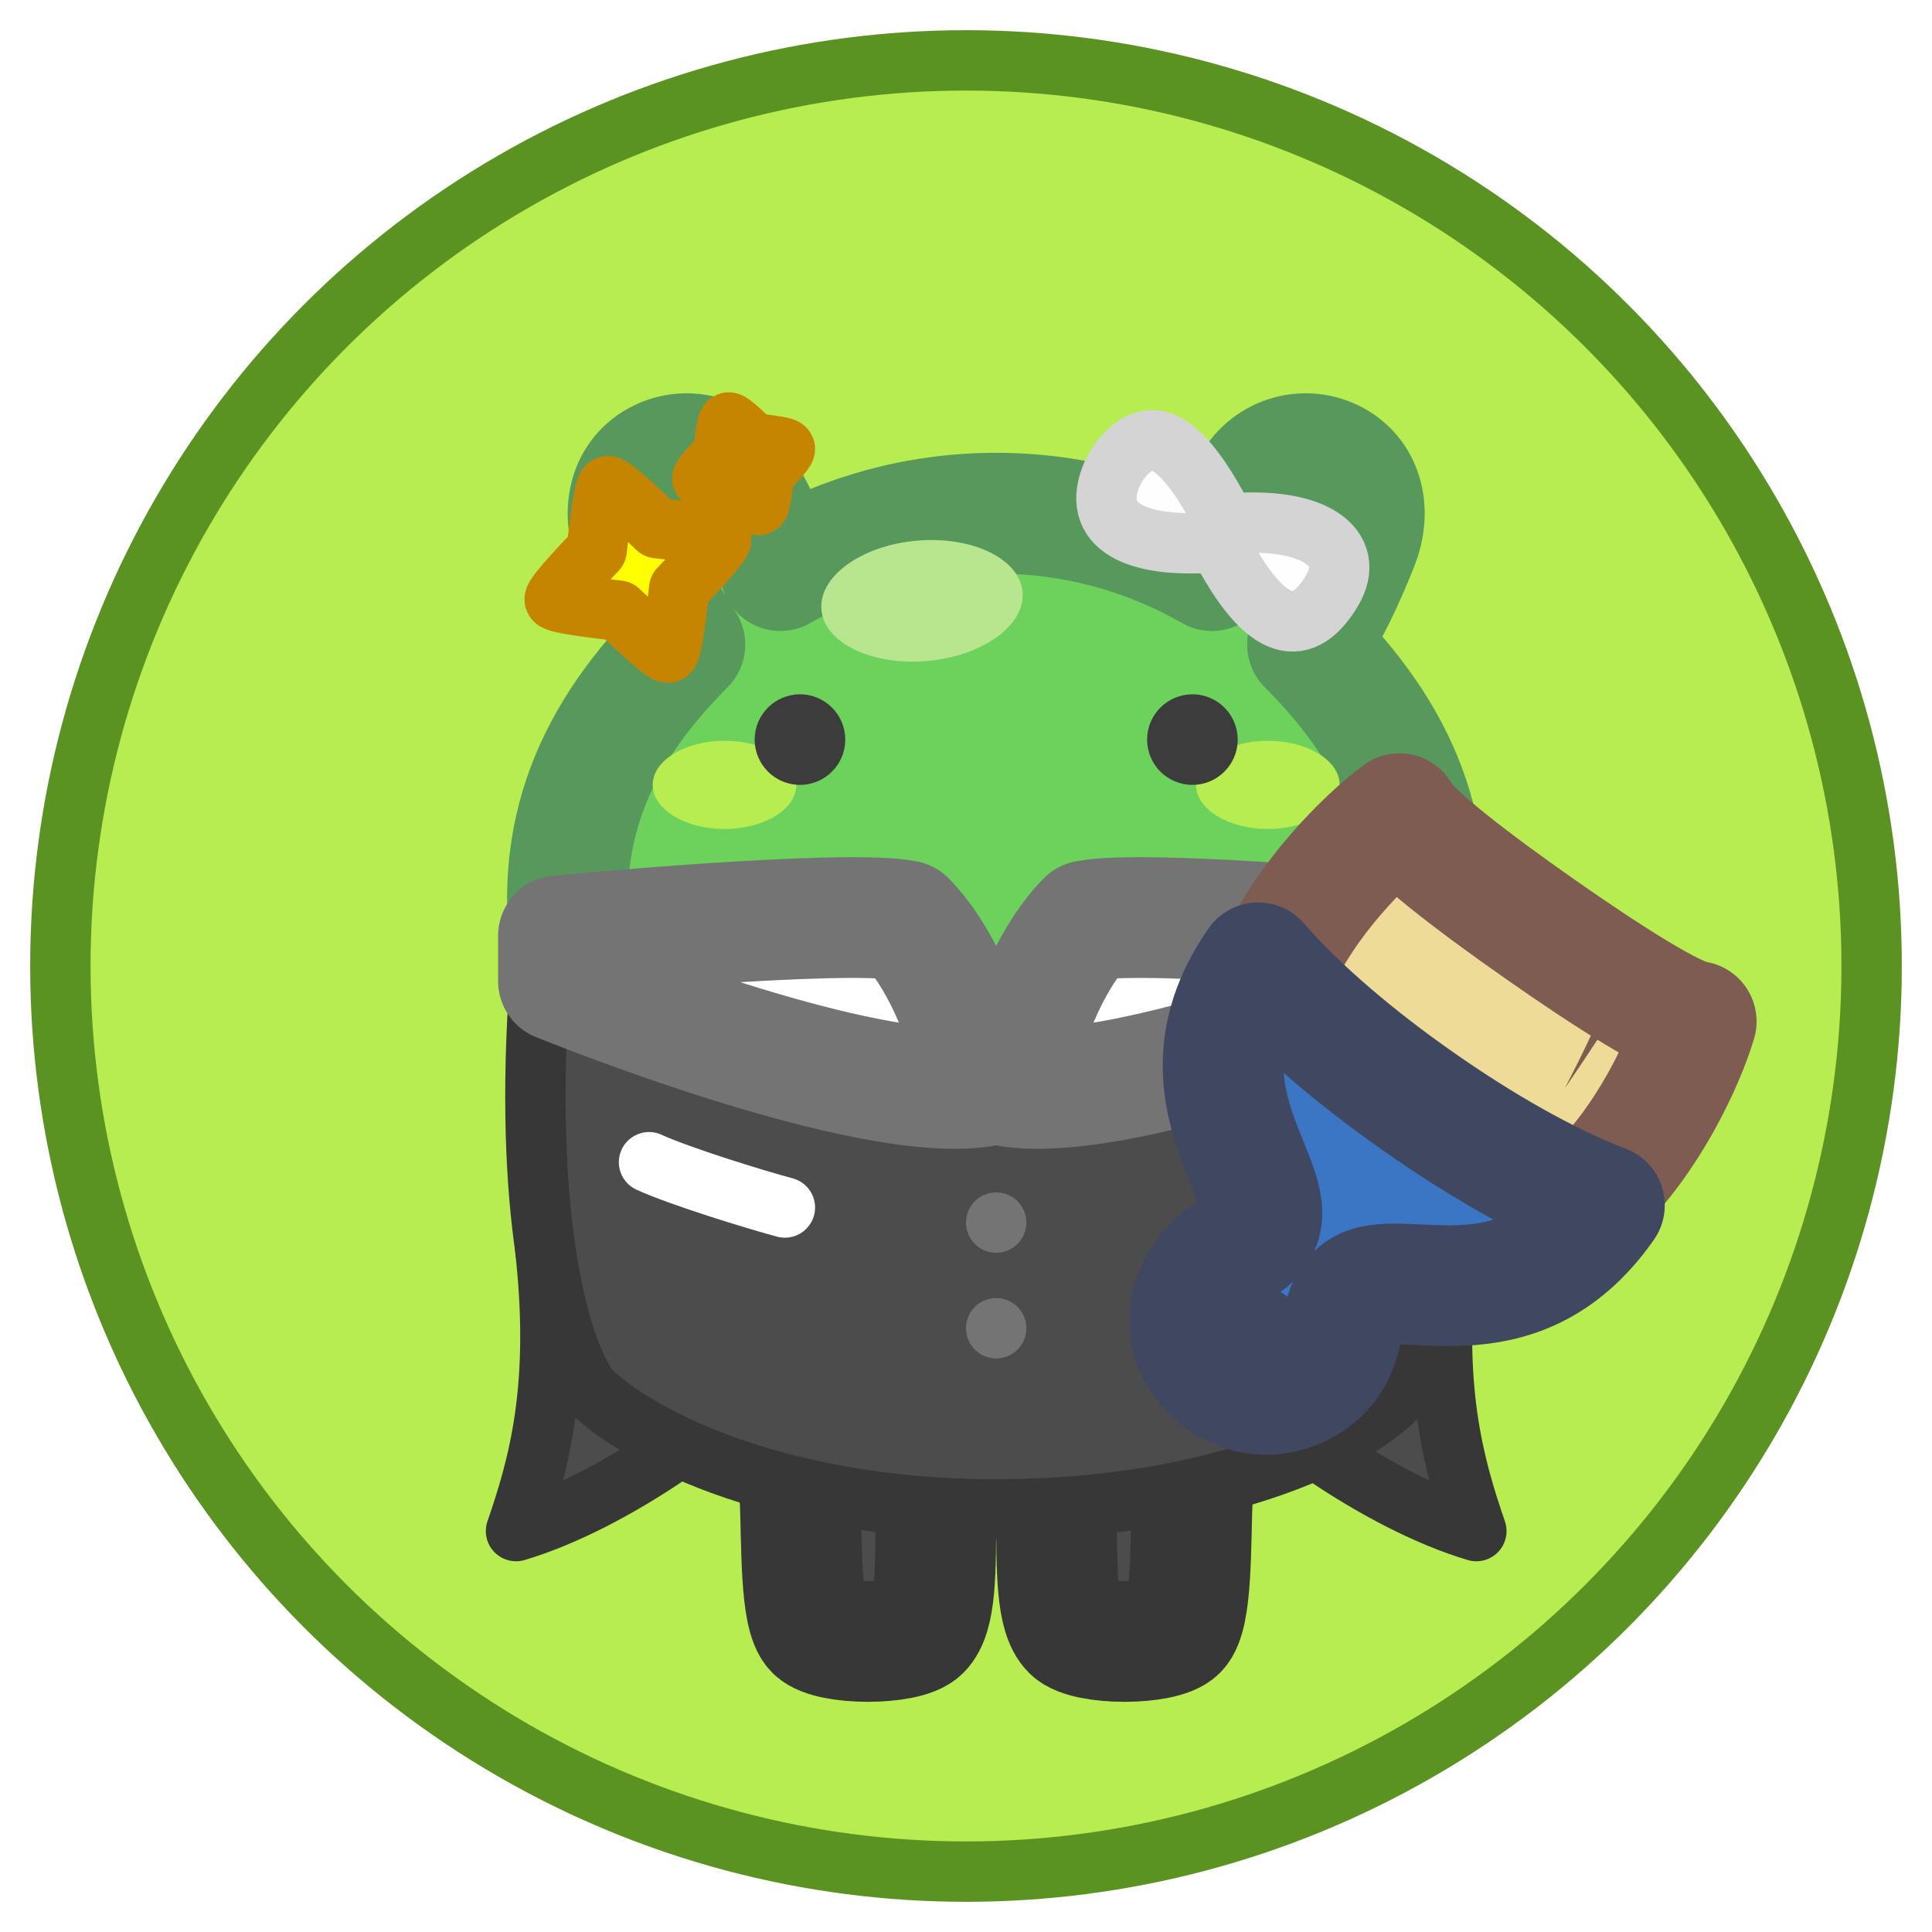 <?xml version="1.0" encoding="UTF-8" standalone="no"?>
<!-- Created with Inkscape (http://www.inkscape.org/) -->

<svg
   enable-background="new"
   inkscape:export-ydpi="384"
   inkscape:export-xdpi="384"
   inkscape:export-filename="..\app\src\main\res\drawable-nodpi\sd_maid_se.png"
   sodipodi:docname="sd_maid_se.svg"
   inkscape:version="1.3 (0e150ed6c4, 2023-07-21)"
   id="svg8"
   version="1.1"
   viewBox="0 0 128 128"
   height="128"
   width="128"
   xml:space="preserve"
   xmlns:inkscape="http://www.inkscape.org/namespaces/inkscape"
   xmlns:sodipodi="http://sodipodi.sourceforge.net/DTD/sodipodi-0.dtd"
   xmlns:xlink="http://www.w3.org/1999/xlink"
   xmlns="http://www.w3.org/2000/svg"
   xmlns:svg="http://www.w3.org/2000/svg"
   xmlns:rdf="http://www.w3.org/1999/02/22-rdf-syntax-ns#"
   xmlns:cc="http://creativecommons.org/ns#"
   xmlns:dc="http://purl.org/dc/elements/1.1/"><sodipodi:namedview
     id="base"
     pagecolor="#ffffff"
     bordercolor="#666666"
     borderopacity="1.0"
     inkscape:pageopacity="0.0"
     inkscape:pageshadow="2"
     inkscape:zoom="4"
     inkscape:cx="51"
     inkscape:cy="78.5"
     inkscape:document-units="px"
     inkscape:current-layer="g4451"
     showgrid="true"
     units="px"
     inkscape:pagecheckerboard="true"
     borderlayer="true"
     gridtolerance="10"
     inkscape:snap-smooth-nodes="true"
     inkscape:snap-text-baseline="true"
     inkscape:snap-page="true"
     showguides="true"
     inkscape:guide-bbox="true"
     inkscape:snap-object-midpoints="true"
     inkscape:snap-center="true"
     inkscape:snap-global="true"
     inkscape:lockguides="false"
     inkscape:snap-bbox="true"
     inkscape:bbox-nodes="true"
     inkscape:showpageshadow="0"
     inkscape:deskcolor="#d1d1d1"
     inkscape:window-width="1858"
     inkscape:window-height="1057"
     inkscape:window-x="54"
     inkscape:window-y="-8"
     inkscape:window-maximized="1"><inkscape:grid
       enabled="false"
       empspacing="4"
       id="grid4131"
       type="xygrid"
       spacingx="8"
       spacingy="8"
       originx="0"
       originy="0"
       units="px"
       visible="true" /><inkscape:grid
       empspacing="4"
       id="grid4167"
       type="xygrid"
       originx="0"
       originy="0"
       spacingy="1"
       spacingx="1"
       units="px"
       visible="true" /></sodipodi:namedview><defs
     id="defs2"><clipPath
       clipPathUnits="userSpaceOnUse"
       id="clipPath3287-3"><circle
         r="60"
         cy="64"
         cx="64"
         id="circle3289-8"
         style="display:inline;opacity:1;vector-effect:none;fill:none;fill-opacity:1;fill-rule:nonzero;stroke:#373737;stroke-width:4;stroke-linecap:butt;stroke-linejoin:round;stroke-miterlimit:4;stroke-dasharray:none;stroke-dashoffset:0;stroke-opacity:1;paint-order:fill markers stroke" /></clipPath><filter
       id="filter265-30"
       inkscape:label="Drop Shadow red"
       style="color-interpolation-filters:sRGB"
       x="-0.026"
       y="-0.051"
       width="1.102"
       height="1.152"><feFlood
         id="feFlood264-475"
         result="flood"
         flood-color="rgb(91,147,35)"
         flood-opacity="0.498" /><feComposite
         id="feComposite264-99"
         result="composite1"
         operator="in"
         in2="SourceGraphic"
         in="flood" /><feOffset
         id="feOffset264-5"
         result="offset"
         dy="4"
         dx="2" /><feComposite
         id="feComposite265-6"
         result="composite2"
         operator="over"
         in2="offset"
         in="SourceGraphic" /></filter><clipPath
       clipPathUnits="userSpaceOnUse"
       id="clipPath19"><circle
         r="60"
         cy="64"
         cx="64"
         id="circle20"
         style="display:inline;opacity:1;vector-effect:none;fill:none;fill-opacity:1;fill-rule:nonzero;stroke:#373737;stroke-width:4;stroke-linecap:butt;stroke-linejoin:round;stroke-miterlimit:4;stroke-dasharray:none;stroke-dashoffset:0;stroke-opacity:1;paint-order:fill markers stroke" /></clipPath></defs><style
     id="style2296">.B{fill:#fc9abf}.C{fill:#ffc7df}.D{fill:#ed84cb}.E{fill-opacity:1}.F{stroke:none}</style><g
     inkscape:groupmode="layer"
     id="g4451"
     inkscape:label="ftp"
     style="display:inline"><circle
       style="display:inline;opacity:1;vector-effect:none;fill:#b7ed50;fill-opacity:1;fill-rule:nonzero;stroke:#5b9323;stroke-width:4;stroke-linecap:butt;stroke-linejoin:round;stroke-miterlimit:4;stroke-dasharray:none;stroke-dashoffset:0;stroke-opacity:1;paint-order:fill markers stroke"
       id="circle4436"
       cx="64"
       cy="64"
       r="60" /><g
       id="g34"
       transform="translate(0,-3)"
       style="filter:url(#filter265-30)"><path
         id="path15"
         style="fill:#6cd25c;stroke:#57985d;stroke-width:8;stroke-linecap:round;stroke-linejoin:round;paint-order:stroke fill markers"
         d="m 43.453,29.057 c -0.645,0.006 -1.297,0.169 -1.9,0.504 C 39.622,30.634 39.185,32.947 40,35 c 0.924,2.326 1.979,4.63 3.373,6.709 C 37.455,47.627 34.448,54.199 36,63 l 28,6 28,-6 C 93.552,54.199 90.545,47.627 84.627,41.709 86.021,39.63 87.076,37.326 88,35 c 0.815,-2.053 0.378,-4.366 -1.553,-5.439 -1.931,-1.073 -4.365,-0.377 -5.439,1.553 -1.022,1.835 -2.038,3.699 -2.711,5.689 C 74.083,34.388 69.205,33 64,33 c -5.205,0 -10.083,1.388 -14.297,3.803 -0.673,-1.99 -1.689,-3.854 -2.711,-5.689 -0.739,-1.327 -2.12,-2.07 -3.539,-2.057 z" /><g
         id="g18"
         inkscape:transform-center-x="15.5"
         inkscape:transform-center-y="-3"
         transform="translate(0,5)"><ellipse
           style="fill:#b7ed50;fill-opacity:1;stroke:none;stroke-width:8;stroke-linecap:round;stroke-linejoin:round;stroke-dasharray:none;stroke-opacity:1;paint-order:stroke fill markers"
           id="path18"
           cx="46"
           cy="46"
           rx="4.757"
           ry="2.921"
           inkscape:transform-center-x="24.45404"
           inkscape:transform-center-y="-2.9210978" /><circle
           style="fill:#3c3c3c;fill-opacity:1;stroke:none;stroke-width:8;stroke-linecap:round;stroke-linejoin:round;stroke-dasharray:none;stroke-opacity:1;paint-order:stroke fill markers"
           id="path17"
           cx="51"
           cy="43"
           r="3"
           inkscape:transform-center-x="13"
           inkscape:transform-center-y="-4" /></g><use
         x="0"
         y="0"
         xlink:href="#g18"
         inkscape:transform-center-x="-15.500001"
         inkscape:transform-center-y="-3"
         id="use18"
         transform="matrix(-1,0,0,1,128,0)" /><g
         id="g28"><path
           id="path23"
           style="fill:#4c4c4c;fill-opacity:1;stroke:#373737;stroke-width:4;stroke-linecap:round;stroke-linejoin:round;stroke-dasharray:none;stroke-opacity:1;paint-order:fill markers stroke"
           inkscape:transform-center-x="21.256945"
           inkscape:transform-center-y="4.775239"
           d="M 34.109,81.616 C 35.163,90.894 33.687,96.077 32.188,100.438 38.489,98.569 46.548,92.967 50.768,88"
           sodipodi:nodetypes="ccc" /><path
           id="path27"
           style="fill:#4c4c4c;fill-opacity:1;stroke:#373737;stroke-width:8;stroke-linecap:round;stroke-linejoin:round;stroke-dasharray:none;stroke-opacity:1;paint-order:stroke fill markers"
           d="m 51,98 c 0.144,3.284 0,8 1,9 1,1 6,1 7,0 1,-1 1,-3.819 1,-8"
           sodipodi:nodetypes="cssc" /></g><use
         x="0"
         y="0"
         xlink:href="#g28"
         id="use28"
         inkscape:transform-center-x="-16.756944"
         inkscape:transform-center-y="2.712739"
         transform="matrix(-1,0,0,1,128,0)" /><path
         style="fill:#4c4c4c;fill-opacity:1;stroke:#373737;stroke-width:4;stroke-linecap:round;stroke-linejoin:round;stroke-dasharray:none;stroke-opacity:1;paint-order:fill markers stroke"
         d="M 94.24,64 C 95.32,79 93.16,88 91,91 88.84,94 79.12,99 64,99 48.88,99 39.637,93.763 37,91 34.84,88 32.68,79 33.76,64 c 12.96,9 47.52,8.625 60.48,0 z"
         id="path21"
         sodipodi:nodetypes="ccsccc" /><path
         id="path20"
         style="fill:#ffffff;fill-opacity:1;stroke:#747474;stroke-width:8;stroke-linecap:round;stroke-linejoin:round;stroke-dasharray:none;stroke-opacity:1;paint-order:stroke fill markers"
         d="m 35,64 v -3 c 0,0 18.938,-1.812 23,-1 2,2 4,6 5,11 -7,1 -23,-5 -28,-7 z m 58,0 v -3 c 0,0 -18.938,-1.812 -23,-1 -2,2 -4,6 -5,11 7,1 23,-5 28,-7 z" /><circle
         style="fill:#747474;fill-opacity:1;stroke:none;stroke-width:8;stroke-linecap:round;stroke-linejoin:round;stroke-dasharray:none;stroke-opacity:1;paint-order:stroke fill markers"
         id="path24"
         cx="64"
         cy="80"
         r="2" /><circle
         style="fill:#747474;fill-opacity:1;stroke:none;stroke-width:8;stroke-linecap:round;stroke-linejoin:round;stroke-dasharray:none;stroke-opacity:1;paint-order:stroke fill markers"
         id="circle24"
         cx="64"
         cy="87"
         r="2" /><path
         style="fill:none;fill-opacity:1;stroke:#ffffff;stroke-width:4;stroke-linecap:round;stroke-linejoin:round;stroke-dasharray:none;stroke-opacity:1;paint-order:stroke fill markers"
         d="m 41,76 c 2.032,0.934 7.068,2.484 9,3"
         id="path25"
         sodipodi:nodetypes="cc" /><g
         id="g33"
         transform="rotate(35,128.63,-14.084)"><path
           style="fill:#eedb97;fill-opacity:1;stroke:#7e5c52;stroke-width:8;stroke-linecap:round;stroke-linejoin:round;stroke-dasharray:none;stroke-opacity:1;paint-order:stroke fill markers"
           d="m 160.923,75.462 c 0.923,-4.615 0,-10.154 -0.923,-12.923 -1.269,0.692 -6.462,0.923 -12,0.923 -5.538,0 -10.731,-0.231 -12,-0.923 -0.923,2.769 -1.846,8.308 -0.923,12.923"
           id="path31"
           sodipodi:nodetypes="ccccc" /><path
           id="path29"
           style="fill:#3a76c3;fill-opacity:1;stroke:#404861;stroke-width:8;stroke-linecap:round;stroke-linejoin:round;stroke-dasharray:none;stroke-opacity:1;paint-order:stroke fill markers"
           d="m 134,76 c 0,10 9,11 10,14 0.57,1.709 -1,2.728 -1,5 0,3 2,5 5,5 3,0 5,-2.533 5,-5 0,-2.272 -1.57,-3.291 -1,-5 1,-3 10,-3.746 10,-14 -4,1 -9,1.442 -14,1.442 -5,0 -10,-0.442 -14,-1.442 z"
           sodipodi:nodetypes="cssssscsc" /><path
           style="fill:#7e5c52;fill-opacity:1;stroke:none;stroke-width:8;stroke-linecap:round;stroke-linejoin:round;stroke-dasharray:none;stroke-opacity:1;paint-order:stroke fill markers"
           d="m 153.612,61.297 c 1.05,4.637 1.444,7.303 1.8,9.859 -0.034,-2.662 -0.085,-5.445 -0.35,-9.843"
           id="path32"
           sodipodi:nodetypes="ccc" /><circle
           style="fill:#404861;fill-opacity:1;stroke:none;stroke-width:8;stroke-linecap:round;stroke-linejoin:round;stroke-dasharray:none;stroke-opacity:1;paint-order:stroke fill markers"
           id="path33"
           cx="148"
           cy="95"
           r="2" /></g><ellipse
         style="fill:#b7e68f;fill-opacity:1;stroke:none;stroke-width:8;stroke-linecap:round;stroke-linejoin:round;stroke-dasharray:none;stroke-opacity:1;paint-order:stroke fill markers"
         id="path34"
         cx="55.439"
         cy="43.858"
         rx="6.688"
         ry="4"
         transform="rotate(-5.051)" /></g><path
       id="path1"
       style="fill:#fefefe;fill-opacity:1;stroke:#d4d4d4;stroke-width:4;stroke-linecap:round;stroke-linejoin:round;stroke-dasharray:none;stroke-opacity:1;paint-order:stroke fill markers"
       d="m 76.26,29.167 c -0.997,0.032 -2.156,1.113 -2.674,2.472 -1.33,3.492 2.186,4.714 7.113,4.266 3.277,6.424 5.731,6.28 7.547,3.23 1.684,-2.829 -1.148,-4.988 -7.008,-4.42 -1.935,-3.793 -3.541,-5.594 -4.978,-5.548 z"
       sodipodi:nodetypes="sscscs" /><path
       id="path2"
       style="fill:#ffff00;fill-opacity:1;stroke:#c68500;stroke-width:4;stroke-linecap:round;stroke-linejoin:round;stroke-opacity:1;paint-order:stroke fill markers"
       inkscape:transform-center-x="-0.02020903"
       inkscape:transform-center-y="-0.51956497"
       d="m 40.259,32.212 c 0.263,-0.096 2.416,1.959 3.282,2.779 1.185,0.136 4.142,0.465 4.238,0.728 C 47.874,35.981 45.82,38.134 45,39 c -0.136,1.185 -0.465,4.142 -0.728,4.238 -0.263,0.096 -2.416,-1.959 -3.282,-2.779 -1.185,-0.136 -4.142,-0.465 -4.238,-0.728 -0.096,-0.263 1.959,-2.416 2.779,-3.282 0.136,-1.185 0.465,-4.142 0.728,-4.238 z"
       sodipodi:nodetypes="scscscscs" /><path
       id="path3"
       style="fill:#ffff84;fill-opacity:1;stroke:#c68500;stroke-width:4;stroke-linecap:round;stroke-linejoin:round;stroke-opacity:1;paint-order:stroke fill markers"
       inkscape:transform-center-x="-0.02020903"
       inkscape:transform-center-y="-0.51956497"
       d="m 48.27,27.991 c 0.13,-0.047 1.198,0.971 1.628,1.378 0.588,0.068 2.054,0.231 2.102,0.361 0.047,0.13 -0.971,1.198 -1.378,1.628 -0.068,0.588 -0.231,2.054 -0.361,2.102 -0.13,0.047 -1.198,-0.971 -1.628,-1.378 -0.588,-0.068 -2.054,-0.231 -2.102,-0.361 -0.047,-0.13 0.971,-1.198 1.378,-1.628 0.068,-0.588 0.231,-2.054 0.361,-2.102 z"
       sodipodi:nodetypes="scscscscs" /></g><style
     id="style2296-7">.B{fill:#fc9abf}.C{fill:#ffc7df}.D{fill:#ed84cb}.E{fill-opacity:1}.F{stroke:none}</style><style
     id="style2296-4">.B{fill:#fc9abf}.C{fill:#ffc7df}.D{fill:#ed84cb}.E{fill-opacity:1}.F{stroke:none}</style><style
     id="style2296-3">.B{fill:#fc9abf}.C{fill:#ffc7df}.D{fill:#ed84cb}.E{fill-opacity:1}.F{stroke:none}</style><style
     id="style2296-2">.B{fill:#fc9abf}.C{fill:#ffc7df}.D{fill:#ed84cb}.E{fill-opacity:1}.F{stroke:none}</style><style
     id="style2296-8">.B{fill:#fc9abf}.C{fill:#ffc7df}.D{fill:#ed84cb}.E{fill-opacity:1}.F{stroke:none}</style></svg>
